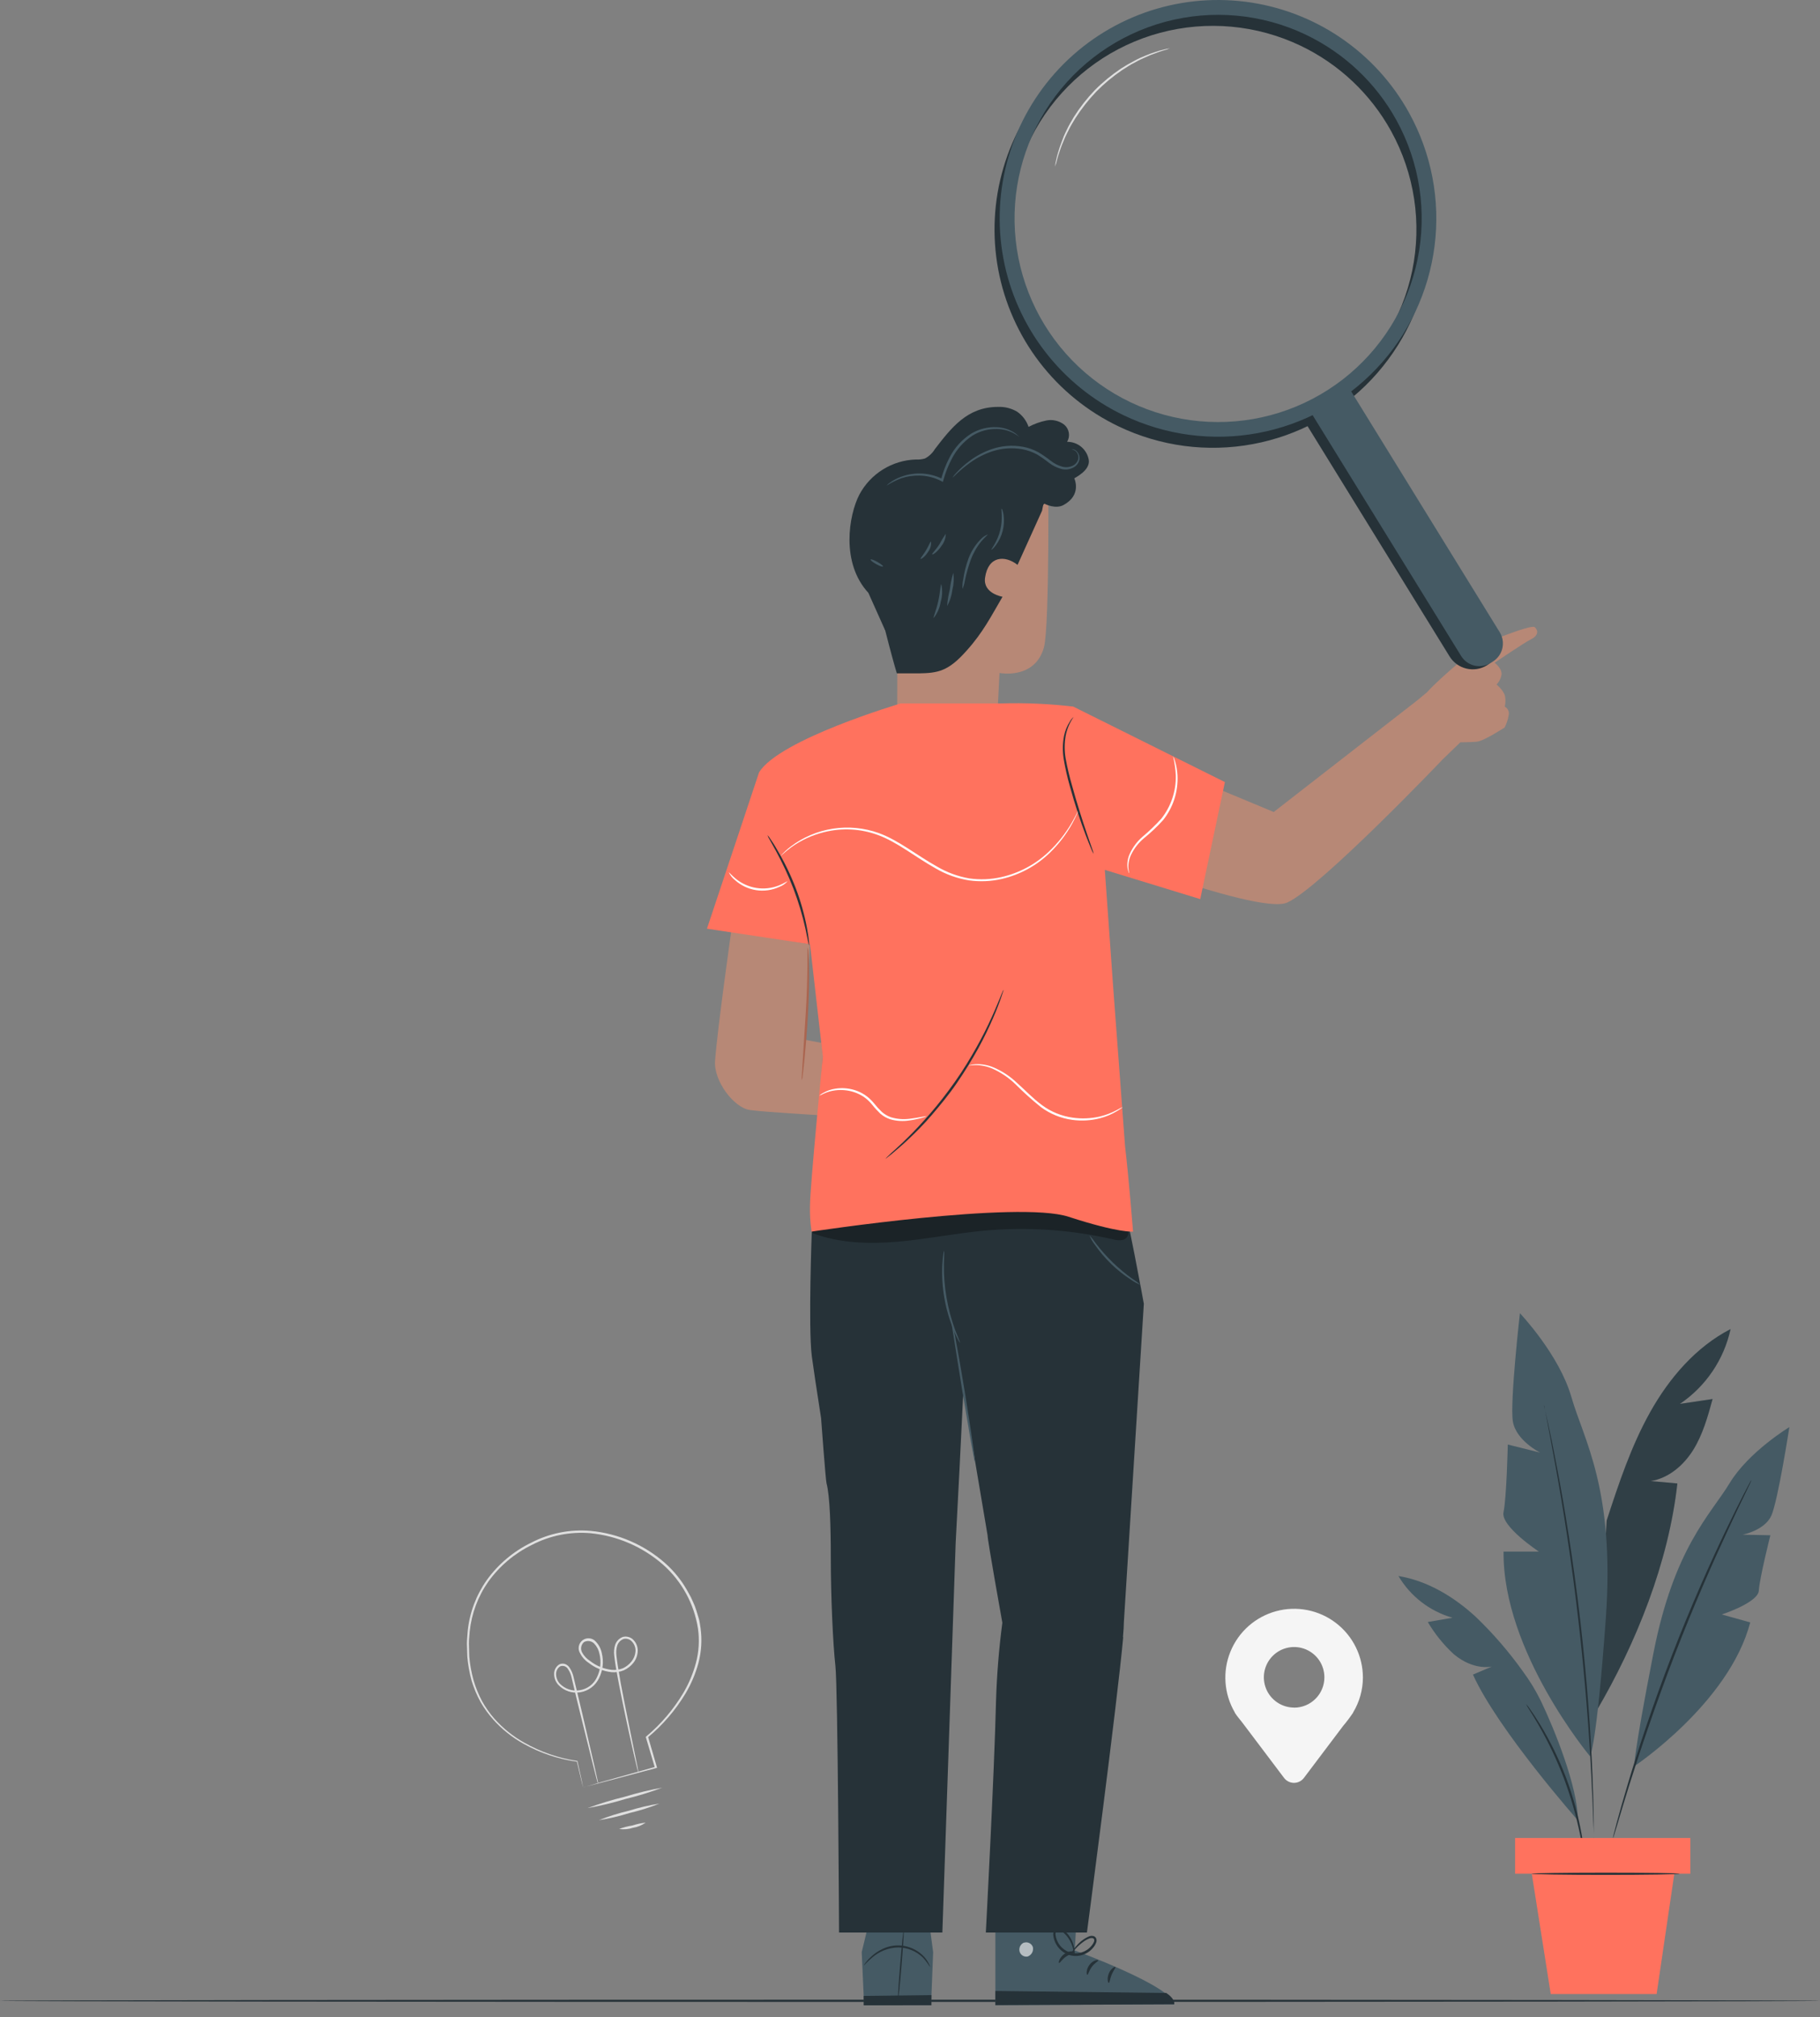 <svg width="74" height="82" viewBox="0 0 74 82" fill="none" xmlns="http://www.w3.org/2000/svg">
<rect x="0" y="0" width="74" height="82" fill="#808080" stroke="none"/>
<path d="M55.415 68.199C55.415 67.769 55.317 67.344 55.127 66.959C54.937 66.573 54.66 66.236 54.319 65.975C53.977 65.713 53.58 65.534 53.158 65.451C52.736 65.368 52.301 65.383 51.886 65.496C51.471 65.609 51.087 65.815 50.765 66.1C50.443 66.385 50.191 66.741 50.029 67.139C49.866 67.537 49.798 67.967 49.829 68.396C49.86 68.825 49.989 69.241 50.207 69.612V69.622C50.315 69.796 50.45 69.933 50.586 70.122L52.209 72.273C52.256 72.335 52.317 72.386 52.387 72.421C52.457 72.456 52.534 72.474 52.612 72.474C52.691 72.474 52.768 72.456 52.838 72.421C52.908 72.386 52.969 72.335 53.016 72.273L54.611 70.159C54.757 69.987 54.892 69.807 55.017 69.62V69.612C55.275 69.185 55.412 68.697 55.415 68.199ZM52.618 69.414C52.375 69.414 52.137 69.342 51.934 69.206C51.732 69.071 51.574 68.879 51.481 68.654C51.388 68.429 51.364 68.182 51.411 67.943C51.459 67.704 51.576 67.485 51.748 67.313C51.92 67.141 52.139 67.023 52.378 66.976C52.617 66.928 52.864 66.953 53.089 67.046C53.314 67.139 53.506 67.297 53.642 67.499C53.777 67.702 53.849 67.94 53.849 68.183C53.849 68.345 53.818 68.505 53.756 68.655C53.694 68.805 53.604 68.941 53.489 69.055C53.375 69.17 53.239 69.261 53.09 69.323C52.94 69.385 52.78 69.417 52.618 69.417V69.414Z" fill="#F5F5F5"/>
<path d="M23.694 72.666L23.746 72.649L23.897 72.606L24.477 72.432L26.649 71.823L26.628 71.859C26.517 71.486 26.392 71.069 26.26 70.621V70.602L26.277 70.587C26.879 70.083 27.39 69.481 27.791 68.806C28.014 68.425 28.184 68.017 28.298 67.591C28.417 67.138 28.444 66.665 28.379 66.202C28.222 65.194 27.717 64.273 26.952 63.598C26.126 62.876 25.094 62.431 24.001 62.325C23.181 62.256 22.358 62.421 21.628 62.801C20.925 63.143 20.317 63.654 19.859 64.289C19.438 64.886 19.176 65.582 19.099 66.309C19.088 66.483 19.062 66.657 19.066 66.83C19.069 67.004 19.075 67.177 19.08 67.337C19.107 67.663 19.166 67.986 19.253 68.3C19.34 68.596 19.456 68.882 19.601 69.155C19.742 69.408 19.91 69.646 20.101 69.865C20.449 70.255 20.859 70.585 21.316 70.84C21.982 71.218 22.711 71.47 23.468 71.583H23.48V71.594L23.654 72.382C23.671 72.469 23.685 72.536 23.694 72.585C23.703 72.633 23.708 72.654 23.708 72.656C23.7 72.636 23.694 72.615 23.691 72.594L23.642 72.396L23.454 71.601L23.47 71.615C22.705 71.511 21.966 71.264 21.291 70.887C20.829 70.631 20.412 70.3 20.059 69.906C19.861 69.685 19.686 69.444 19.538 69.186C19.387 68.91 19.265 68.619 19.174 68.318C19.087 67.998 19.028 67.671 19 67.341L18.984 66.82C18.984 66.646 19.007 66.473 19.017 66.299C19.093 65.557 19.359 64.847 19.788 64.237C20.253 63.589 20.872 63.066 21.588 62.716C22.336 62.326 23.179 62.158 24.019 62.232C25.133 62.337 26.185 62.791 27.027 63.528C27.424 63.877 27.754 64.296 28.001 64.763C28.067 64.874 28.125 64.99 28.174 65.11C28.228 65.222 28.273 65.338 28.31 65.457C28.346 65.579 28.386 65.697 28.419 65.816C28.452 65.936 28.463 66.061 28.485 66.183C28.55 66.658 28.52 67.141 28.397 67.604C28.28 68.037 28.105 68.452 27.876 68.837C27.468 69.517 26.947 70.124 26.336 70.63L26.348 70.596L26.708 71.833L26.716 71.861L26.689 71.87L24.492 72.453L23.915 72.604L23.769 72.64L23.694 72.666Z" fill="#E0E0E0"/>
<path d="M26.931 72.668C26.439 72.853 25.935 73.008 25.423 73.132C24.919 73.286 24.407 73.409 23.888 73.501C24.382 73.318 24.886 73.164 25.397 73.04C25.901 72.885 26.413 72.761 26.931 72.668Z" fill="#E0E0E0"/>
<path d="M26.253 74.09C26.098 74.2 25.92 74.272 25.732 74.302C25.551 74.36 25.36 74.377 25.171 74.35C25.345 74.284 25.526 74.237 25.709 74.208C25.886 74.151 26.068 74.111 26.253 74.09Z" fill="#E0E0E0"/>
<path d="M24.314 72.507C24.306 72.492 24.3 72.476 24.296 72.459C24.286 72.421 24.274 72.372 24.256 72.311C24.222 72.174 24.173 71.984 24.111 71.744C23.986 71.242 23.808 70.528 23.59 69.648C23.48 69.206 23.362 68.721 23.243 68.202C23.217 68.074 23.166 67.953 23.092 67.845C23.06 67.792 23.011 67.752 22.953 67.732C22.894 67.713 22.831 67.715 22.774 67.739C22.72 67.775 22.677 67.825 22.648 67.883C22.619 67.941 22.607 68.006 22.611 68.07C22.615 68.21 22.67 68.342 22.765 68.444C22.868 68.549 22.994 68.629 23.134 68.675C23.274 68.722 23.424 68.733 23.569 68.709C23.721 68.686 23.866 68.625 23.989 68.532C24.112 68.439 24.21 68.317 24.274 68.176C24.416 67.884 24.451 67.551 24.375 67.235C24.345 67.076 24.27 66.928 24.157 66.81C24.104 66.757 24.035 66.722 23.96 66.712C23.885 66.702 23.808 66.716 23.743 66.753C23.686 66.804 23.647 66.872 23.633 66.947C23.619 67.022 23.63 67.1 23.665 67.168C23.741 67.309 23.852 67.429 23.987 67.515C24.243 67.718 24.551 67.845 24.876 67.881C25.031 67.895 25.187 67.872 25.331 67.814C25.467 67.75 25.586 67.656 25.678 67.537C25.771 67.423 25.827 67.282 25.838 67.135C25.844 67.064 25.835 66.993 25.812 66.926C25.79 66.859 25.753 66.797 25.706 66.744C25.665 66.693 25.611 66.655 25.55 66.634C25.488 66.612 25.422 66.608 25.359 66.623C25.297 66.645 25.241 66.682 25.195 66.729C25.149 66.777 25.115 66.834 25.095 66.897C25.01 67.152 25.084 67.437 25.116 67.699C25.199 68.22 25.289 68.716 25.381 69.162C25.555 70.051 25.706 70.772 25.808 71.277C25.857 71.522 25.897 71.714 25.925 71.851C25.935 71.914 25.945 71.962 25.952 72.002C25.954 72.02 25.954 72.037 25.952 72.054C25.945 72.038 25.94 72.021 25.937 72.004C25.926 71.966 25.914 71.917 25.899 71.856C25.866 71.719 25.822 71.528 25.765 71.285C25.652 70.789 25.491 70.07 25.308 69.176C25.218 68.73 25.119 68.241 25.031 67.711C25.012 67.577 24.989 67.444 24.975 67.303C24.955 67.158 24.967 67.01 25.01 66.869C25.034 66.794 25.076 66.725 25.131 66.668C25.186 66.612 25.253 66.568 25.328 66.541C25.408 66.52 25.492 66.523 25.571 66.549C25.65 66.574 25.721 66.621 25.774 66.685C25.828 66.746 25.87 66.818 25.897 66.896C25.923 66.974 25.934 67.056 25.928 67.138C25.918 67.304 25.858 67.463 25.755 67.593C25.651 67.725 25.517 67.83 25.364 67.899C25.206 67.963 25.035 67.989 24.866 67.975C24.524 67.937 24.199 67.804 23.928 67.591C23.779 67.493 23.66 67.357 23.581 67.197C23.531 67.111 23.515 67.01 23.536 66.913C23.557 66.816 23.613 66.73 23.693 66.672C23.774 66.614 23.873 66.588 23.972 66.6C24.071 66.611 24.162 66.659 24.227 66.734C24.351 66.865 24.436 67.028 24.47 67.206C24.552 67.543 24.513 67.899 24.361 68.211C24.289 68.364 24.181 68.497 24.046 68.599C23.911 68.7 23.753 68.767 23.586 68.793C23.426 68.818 23.262 68.805 23.108 68.753C22.955 68.701 22.816 68.612 22.704 68.494C22.595 68.376 22.533 68.222 22.531 68.062C22.526 67.981 22.544 67.901 22.581 67.83C22.618 67.759 22.674 67.699 22.743 67.657C22.78 67.639 22.82 67.629 22.861 67.627C22.902 67.625 22.944 67.631 22.982 67.645C23.053 67.675 23.113 67.724 23.156 67.787C23.235 67.906 23.291 68.037 23.321 68.176C23.444 68.697 23.559 69.183 23.668 69.628L24.154 71.726C24.208 71.969 24.251 72.16 24.282 72.299C24.295 72.36 24.305 72.409 24.314 72.448C24.317 72.468 24.317 72.488 24.314 72.507Z" fill="#E0E0E0"/>
<path d="M26.812 73.316C26.417 73.475 26.011 73.603 25.597 73.7C25.189 73.827 24.772 73.925 24.35 73.992C24.745 73.833 25.151 73.705 25.565 73.608C25.973 73.481 26.39 73.384 26.812 73.316Z" fill="#E0E0E0"/>
<path d="M74 81.334C74 81.359 57.434 81.379 37.002 81.379C16.57 81.379 0 81.359 0 81.334C0 81.31 16.563 81.289 37.002 81.289C57.441 81.289 74 81.308 74 81.334Z" fill="#263238"/>
<path d="M70.364 54.027C68.954 54.756 67.875 56.013 67.099 57.397C66.323 58.78 65.821 60.296 65.326 61.811L64.892 69.583C66.531 66.795 67.843 63.518 68.201 60.303L67.111 60.206C67.842 60.094 68.456 59.565 68.847 58.937C69.237 58.308 69.437 57.584 69.633 56.871L68.303 57.069C69.356 56.358 70.094 55.268 70.364 54.027Z" fill="#455A64"/>
<g opacity="0.3">
<path d="M70.364 54.027C68.954 54.756 67.875 56.013 67.099 57.397C66.323 58.78 65.821 60.296 65.326 61.811L64.892 69.583C66.531 66.795 67.843 63.518 68.201 60.303L67.111 60.206C67.842 60.094 68.456 59.565 68.847 58.937C69.237 58.308 69.437 57.584 69.633 56.871L68.303 57.069C69.356 56.358 70.094 55.268 70.364 54.027Z" fill="black"/>
</g>
<path d="M64.649 71.393C64.649 71.393 61.092 67.137 61.134 63.073H62.57C62.57 63.073 61.007 62.045 61.132 61.471C61.257 60.896 61.306 58.721 61.306 58.721L62.62 59.049C62.62 59.049 61.634 58.556 61.511 57.776C61.387 56.997 61.799 53.383 61.799 53.383C61.799 53.383 63.399 55.067 63.892 56.791C64.385 58.514 65.67 60.526 65.292 65.781C64.913 71.036 64.649 71.393 64.649 71.393Z" fill="#455A64"/>
<path d="M66.453 71.795C66.453 71.795 70.307 69.228 71.163 65.952L70.007 65.629C70.007 65.629 71.487 65.147 71.513 64.657C71.539 64.167 71.982 62.409 71.982 62.409L70.854 62.386C70.854 62.386 71.755 62.213 72.024 61.605C72.293 60.998 72.755 58.012 72.755 58.012C72.755 58.012 71.099 59.013 70.324 60.293C69.55 61.572 68.067 62.905 67.225 67.214C66.384 71.523 66.453 71.795 66.453 71.795Z" fill="#455A64"/>
<path d="M62.762 57.098C62.769 57.112 62.773 57.126 62.776 57.141L62.807 57.271C62.835 57.395 62.873 57.563 62.924 57.776C63.023 58.216 63.155 58.853 63.304 59.643C63.608 61.221 63.967 63.415 64.25 65.852C64.533 68.289 64.682 70.508 64.746 72.115C64.779 72.919 64.797 73.568 64.8 74.025C64.8 74.245 64.8 74.417 64.8 74.546C64.8 74.601 64.8 74.645 64.8 74.681C64.803 74.696 64.803 74.711 64.8 74.726C64.798 74.711 64.798 74.696 64.8 74.681C64.8 74.646 64.8 74.601 64.8 74.547C64.8 74.421 64.79 74.249 64.781 74.027C64.767 73.577 64.74 72.928 64.698 72.126C64.618 70.52 64.457 68.307 64.177 65.876C63.898 63.446 63.547 61.248 63.259 59.667C63.117 58.877 62.995 58.238 62.912 57.797C62.87 57.582 62.837 57.412 62.813 57.29C62.804 57.235 62.795 57.191 62.79 57.157C62.777 57.139 62.767 57.119 62.762 57.098Z" fill="#263238"/>
<path d="M64.156 73.999C64.156 73.999 60.901 70.316 59.889 68.073L60.653 67.748C60.099 67.839 59.533 67.601 59.105 67.24C58.693 66.858 58.338 66.419 58.053 65.936L59.058 65.762C58.135 65.5 57.348 64.893 56.86 64.066C58.047 64.261 59.117 64.912 60.004 65.726C60.708 66.401 61.347 67.14 61.913 67.934C62.197 68.316 62.444 68.722 62.653 69.149C63.196 70.281 64.158 72.644 64.156 73.999Z" fill="#455A64"/>
<path d="M71.213 60.168C71.21 60.181 71.206 60.194 71.199 60.206L71.15 60.314L70.954 60.725C70.781 61.072 70.536 61.593 70.237 62.237C69.64 63.517 68.849 65.305 68.074 67.315C67.3 69.325 66.686 71.177 66.258 72.523C66.049 73.198 65.884 73.738 65.772 74.125L65.639 74.564L65.602 74.677C65.602 74.701 65.588 74.715 65.587 74.713C65.585 74.712 65.587 74.7 65.587 74.674L65.615 74.559L65.729 74.118C65.83 73.736 65.986 73.186 66.189 72.509C66.594 71.153 67.203 69.296 67.981 67.282C68.758 65.268 69.559 63.484 70.171 62.209C70.477 61.572 70.732 61.06 70.914 60.71L71.126 60.305L71.183 60.203C71.192 60.19 71.202 60.178 71.213 60.168Z" fill="#263238"/>
<path d="M64.432 75.583C64.407 75.497 64.39 75.409 64.38 75.319C64.354 75.146 64.311 74.904 64.25 74.602C64.09 73.817 63.869 73.046 63.589 72.295C63.304 71.546 62.959 70.82 62.559 70.125C62.405 69.86 62.276 69.646 62.182 69.502C62.131 69.429 62.087 69.351 62.049 69.269C62.109 69.335 62.164 69.406 62.212 69.481C62.314 69.622 62.453 69.829 62.615 70.094C63.033 70.783 63.388 71.509 63.674 72.262C63.957 73.017 64.171 73.796 64.312 74.59C64.365 74.896 64.399 75.142 64.415 75.316C64.428 75.404 64.434 75.494 64.432 75.583Z" fill="#263238"/>
<path d="M68.727 74.715H61.603V76.168H68.727V74.715Z" fill="#FF725E"/>
<path d="M62.282 76.172L63.052 81.059H67.357L68.076 76.172H62.282Z" fill="#FF725E"/>
<path d="M68.29 76.17C68.29 76.194 66.943 76.215 65.279 76.215C63.617 76.215 62.271 76.194 62.271 76.17C62.271 76.146 63.618 76.125 65.279 76.125C66.941 76.125 68.29 76.144 68.29 76.17Z" fill="#263238"/>
<path d="M40.472 77.907V81.511L47.742 81.476C47.69 80.745 43.699 79.287 43.699 79.287L43.779 77.898L40.472 77.907Z" fill="#455A64"/>
<g opacity="0.6">
<path d="M41.651 78.959C41.58 78.985 41.521 79.036 41.484 79.102C41.448 79.168 41.437 79.245 41.453 79.319C41.469 79.391 41.514 79.454 41.577 79.494C41.639 79.534 41.715 79.548 41.788 79.532C41.863 79.504 41.925 79.45 41.964 79.379C42.002 79.309 42.013 79.227 41.996 79.148C41.983 79.113 41.964 79.08 41.938 79.051C41.912 79.023 41.881 79 41.847 78.984C41.812 78.968 41.775 78.959 41.736 78.957C41.698 78.956 41.66 78.962 41.625 78.975" fill="white"/>
</g>
<path d="M40.472 81.508V80.934L47.416 81.015C47.416 81.015 47.777 81.232 47.744 81.474L40.472 81.508Z" fill="#263238"/>
<path d="M43.703 79.355C43.703 79.394 43.529 79.413 43.355 79.529C43.182 79.645 43.093 79.81 43.06 79.796C43.027 79.782 43.078 79.564 43.288 79.42C43.498 79.276 43.709 79.321 43.703 79.355Z" fill="#263238"/>
<path d="M44.656 79.69C44.656 79.726 44.512 79.792 44.394 79.952C44.276 80.112 44.244 80.28 44.21 80.278C44.175 80.277 44.149 80.067 44.298 79.87C44.447 79.674 44.654 79.655 44.656 79.69Z" fill="#263238"/>
<path d="M45.084 80.606C45.051 80.615 44.999 80.432 45.084 80.222C45.169 80.012 45.336 79.932 45.352 79.964C45.367 79.995 45.267 80.106 45.197 80.276C45.128 80.446 45.119 80.602 45.084 80.606Z" fill="#263238"/>
<path d="M43.632 78.33C43.618 78.365 43.458 78.316 43.255 78.33C43.052 78.344 42.908 78.417 42.883 78.384C42.859 78.351 43.012 78.21 43.246 78.2C43.48 78.189 43.649 78.301 43.632 78.33Z" fill="#263238"/>
<path d="M43.673 79.518C43.693 79.447 43.698 79.372 43.689 79.298C43.673 79.096 43.607 78.9 43.496 78.73C43.42 78.614 43.324 78.512 43.211 78.43C43.178 78.401 43.138 78.382 43.095 78.375C43.052 78.367 43.007 78.371 42.967 78.386C42.924 78.41 42.888 78.445 42.863 78.486C42.838 78.528 42.824 78.576 42.822 78.624C42.834 78.812 42.9 78.993 43.014 79.143C43.128 79.293 43.283 79.406 43.461 79.468C43.635 79.523 43.822 79.525 43.997 79.473C44.172 79.421 44.328 79.318 44.444 79.176C44.501 79.111 44.545 79.036 44.574 78.954C44.589 78.907 44.589 78.857 44.574 78.81C44.566 78.787 44.553 78.765 44.536 78.747C44.519 78.729 44.498 78.715 44.475 78.706C44.4 78.684 44.319 78.692 44.249 78.728C44.189 78.756 44.131 78.788 44.076 78.824C43.913 78.933 43.772 79.073 43.661 79.235C43.616 79.293 43.581 79.358 43.56 79.428C43.711 79.217 43.898 79.034 44.114 78.89C44.211 78.834 44.34 78.755 44.442 78.791C44.487 78.808 44.505 78.862 44.484 78.925C44.457 78.993 44.418 79.055 44.369 79.109C44.264 79.234 44.124 79.324 43.968 79.37C43.811 79.415 43.645 79.413 43.489 79.364C43.334 79.309 43.197 79.211 43.095 79.081C42.993 78.951 42.931 78.795 42.914 78.631C42.913 78.6 42.92 78.569 42.935 78.541C42.95 78.514 42.972 78.491 42.999 78.475C43.027 78.466 43.056 78.464 43.085 78.47C43.114 78.475 43.14 78.488 43.163 78.506C43.268 78.579 43.359 78.67 43.432 78.775C43.541 78.931 43.614 79.109 43.645 79.296C43.668 79.44 43.664 79.518 43.673 79.518Z" fill="#263238"/>
<path d="M37.818 78.428L37.941 79.357L37.859 81.449L35.134 81.515L35.037 79.357L35.346 78.074L37.818 78.428Z" fill="#455A64"/>
<path d="M36.512 81.292C36.495 81.292 36.535 80.653 36.599 79.864C36.663 79.074 36.731 78.431 36.747 78.43C36.762 78.428 36.724 79.07 36.66 79.86C36.596 80.65 36.528 81.292 36.512 81.292Z" fill="#263238"/>
<path d="M37.87 81.102L35.117 81.135V81.516L37.871 81.515L37.87 81.102Z" fill="#263238"/>
<path d="M35.123 79.895C35.123 79.895 35.143 79.851 35.193 79.785C35.265 79.691 35.347 79.603 35.436 79.525C35.567 79.406 35.715 79.306 35.875 79.23C36.155 79.093 36.471 79.05 36.777 79.106C37.083 79.163 37.362 79.316 37.575 79.544C37.655 79.633 37.722 79.733 37.774 79.841C37.797 79.879 37.811 79.921 37.818 79.964C37.733 79.83 37.638 79.703 37.533 79.584C37.26 79.315 36.893 79.164 36.511 79.164C36.127 79.175 35.759 79.319 35.469 79.57C35.245 79.756 35.134 79.905 35.123 79.895Z" fill="#263238"/>
<path d="M36.5 20.037L36.479 29.456L40.522 29.649L40.64 27.357C40.64 27.357 42.076 27.642 42.446 26.316C42.684 25.463 42.619 18.879 42.619 18.879L36.5 20.037Z" fill="#B78876"/>
<path d="M43.147 19.541C42.51 19.723 42.371 20.756 42.371 20.756L41.373 22.962C40.864 22.565 40.18 22.587 40.052 23.483C39.958 24.129 40.762 24.259 40.762 24.259C40.293 25.056 39.977 25.7 39.295 26.457C38.562 27.282 38.146 27.363 37.347 27.373H36.465C36.465 27.373 36.033 25.973 35.235 22.471C34.349 18.586 38.943 19.086 39.795 18.095C41.182 16.482 45.159 18.966 43.147 19.541Z" fill="#263238"/>
<path d="M44.269 18.695C44.233 18.488 44.125 18.3 43.964 18.165C43.803 18.031 43.599 17.958 43.388 17.96C43.454 17.85 43.479 17.72 43.458 17.593C43.437 17.465 43.372 17.35 43.274 17.266C43.172 17.186 43.055 17.13 42.929 17.1C42.804 17.07 42.673 17.067 42.546 17.093C42.293 17.144 42.049 17.232 41.821 17.353C41.736 17.101 41.571 16.884 41.352 16.733C41.116 16.595 40.846 16.528 40.573 16.541C39.331 16.541 38.679 17.389 38.012 18.256C37.915 18.417 37.776 18.549 37.609 18.637C37.488 18.673 37.362 18.687 37.236 18.679C36.762 18.694 36.3 18.834 35.897 19.085C35.494 19.335 35.164 19.688 34.941 20.106C34.507 20.945 34.183 22.884 35.307 24.099L35.984 25.611L42.465 20.476C42.512 20.5 42.918 20.698 43.23 20.535C44.006 20.125 43.68 19.445 43.68 19.445C43.742 19.401 44.334 19.111 44.269 18.695Z" fill="#263238"/>
<path d="M38.271 23.75C38.325 23.986 38.317 24.233 38.248 24.465C38.212 24.705 38.113 24.931 37.962 25.121C37.934 25.108 38.064 24.819 38.148 24.443C38.231 24.066 38.241 23.75 38.271 23.75Z" fill="#455A64"/>
<path d="M38.76 23.285C38.794 23.517 38.781 23.753 38.722 23.98C38.696 24.21 38.624 24.434 38.509 24.636C38.526 24.408 38.563 24.182 38.621 23.96C38.646 23.732 38.693 23.505 38.76 23.285Z" fill="#455A64"/>
<path d="M40.16 21.727C40.17 21.741 40.055 21.824 39.91 21.994C39.724 22.219 39.577 22.474 39.474 22.747C39.374 23.024 39.294 23.307 39.233 23.594C39.215 23.714 39.181 23.831 39.132 23.942C39.124 23.818 39.135 23.693 39.161 23.572C39.203 23.276 39.275 22.985 39.378 22.704C39.484 22.419 39.647 22.159 39.858 21.94C39.94 21.846 40.043 21.773 40.16 21.727Z" fill="#455A64"/>
<path d="M40.725 20.676C40.738 20.676 40.779 20.766 40.805 20.929C40.835 21.144 40.822 21.363 40.769 21.573C40.718 21.784 40.625 21.982 40.496 22.157C40.397 22.29 40.323 22.354 40.307 22.346C40.291 22.337 40.555 22.021 40.67 21.549C40.785 21.077 40.694 20.679 40.725 20.676Z" fill="#455A64"/>
<path d="M35.901 23.027C35.887 23.053 35.764 23.009 35.625 22.931C35.486 22.853 35.384 22.772 35.398 22.746C35.412 22.72 35.535 22.765 35.674 22.843C35.813 22.921 35.915 23.003 35.901 23.027Z" fill="#455A64"/>
<path d="M37.854 22.016C37.87 22.162 37.829 22.309 37.74 22.425C37.615 22.632 37.446 22.74 37.429 22.719C37.411 22.698 37.538 22.563 37.651 22.372C37.764 22.181 37.825 22.009 37.854 22.016Z" fill="#455A64"/>
<path d="M38.455 21.699C38.453 21.877 38.392 22.049 38.281 22.189C38.12 22.435 37.917 22.567 37.901 22.536C37.885 22.505 38.045 22.362 38.196 22.125C38.274 21.978 38.36 21.836 38.455 21.699Z" fill="#455A64"/>
<path d="M41.441 17.753C41.441 17.753 41.364 17.695 41.218 17.612C41.01 17.502 40.778 17.442 40.541 17.439C40.191 17.429 39.846 17.521 39.547 17.704C39.188 17.94 38.896 18.266 38.701 18.648C38.552 18.929 38.436 19.225 38.354 19.532L38.337 19.591L38.283 19.562C38.005 19.416 37.696 19.337 37.382 19.331C37.133 19.325 36.884 19.363 36.648 19.442C36.437 19.52 36.236 19.621 36.047 19.742C36.086 19.696 36.132 19.655 36.182 19.622C36.319 19.523 36.468 19.443 36.627 19.385C36.868 19.293 37.124 19.246 37.382 19.247C37.712 19.247 38.036 19.325 38.33 19.475L38.259 19.506C38.339 19.192 38.455 18.887 38.606 18.6C38.809 18.201 39.115 17.864 39.493 17.624C39.807 17.437 40.169 17.347 40.534 17.366C40.78 17.376 41.019 17.45 41.229 17.579C41.285 17.614 41.336 17.656 41.383 17.702C41.427 17.734 41.442 17.751 41.441 17.753Z" fill="#455A64"/>
<path d="M43.567 18.262C43.559 18.262 43.678 18.231 43.798 18.367C43.833 18.407 43.859 18.454 43.875 18.505C43.891 18.555 43.897 18.609 43.892 18.662C43.881 18.732 43.855 18.799 43.813 18.858C43.773 18.916 43.718 18.965 43.656 18.998C43.507 19.083 43.331 19.107 43.164 19.066C42.981 19.018 42.81 18.934 42.659 18.82C42.501 18.694 42.336 18.578 42.163 18.473C41.976 18.372 41.775 18.301 41.566 18.262C41.16 18.189 40.742 18.218 40.35 18.346C40.029 18.452 39.725 18.606 39.45 18.804C38.977 19.142 38.745 19.427 38.729 19.412C38.776 19.34 38.83 19.273 38.891 19.212C39.05 19.041 39.224 18.884 39.411 18.745C39.688 18.534 39.997 18.369 40.326 18.256C40.734 18.117 41.17 18.085 41.593 18.162C41.813 18.202 42.024 18.277 42.22 18.384C42.395 18.489 42.562 18.605 42.722 18.731C42.861 18.841 43.021 18.922 43.192 18.971C43.339 19.011 43.495 18.994 43.63 18.924C43.684 18.896 43.732 18.856 43.769 18.808C43.806 18.759 43.831 18.703 43.843 18.643C43.856 18.55 43.831 18.456 43.776 18.381C43.722 18.318 43.648 18.276 43.567 18.262Z" fill="#455A64"/>
<path d="M62.402 25.495C62.249 25.36 60.191 26.222 60.191 26.222C60.191 26.222 58.654 27.437 58.022 28.14L57.632 28.465L51.789 33.008L44.602 30.019L43.039 34.027C43.039 34.027 51.108 37.24 52.337 36.69C53.672 36.093 58.646 30.887 58.658 30.869L59.377 30.175C59.377 30.175 59.757 30.175 60.045 30.151C60.333 30.126 61.177 29.573 61.177 29.573C61.257 29.419 61.312 29.253 61.34 29.081C61.358 29.013 61.352 28.941 61.323 28.876C61.295 28.812 61.246 28.759 61.184 28.726C61.213 28.592 61.218 28.454 61.197 28.319C61.164 28.09 60.85 27.825 60.85 27.825C60.948 27.725 61.015 27.599 61.043 27.462C61.112 27.196 60.77 26.941 60.77 26.941C60.77 26.941 61.967 26.128 62.256 25.984C62.546 25.84 62.555 25.63 62.402 25.495Z" fill="#B78876"/>
<path d="M45.659 66.55C45.683 66.286 45.695 66.083 45.695 65.956L46.508 53.001C46.508 53.001 45.826 49.216 45.503 48.213L42.602 47.09L38.736 48.595C38.712 48.284 38.696 48.092 38.696 48.092L33.007 50.06C33.007 50.06 32.86 53.943 33.007 55.126C33.056 55.506 33.203 56.486 33.384 57.643C33.384 57.643 33.568 60.155 33.606 60.295C33.743 60.807 33.78 62.062 33.78 63.319C33.78 64.916 33.867 66.817 33.967 67.72C34.068 68.623 34.115 78.559 34.115 78.559H38.316L38.856 62.734C38.946 61.038 39.081 58.445 39.168 56.568L40.154 62.411C40.154 62.625 40.755 65.967 40.755 65.967C40.616 67.018 40.531 68.076 40.498 69.136C40.428 72.088 40.083 78.559 40.083 78.559H44.194C44.194 78.559 45.43 69.206 45.669 66.55H45.659Z" fill="#263238"/>
<path d="M46.374 52.229C46.239 52.178 46.111 52.11 45.994 52.026C45.702 51.839 45.43 51.623 45.182 51.382C44.933 51.141 44.709 50.877 44.511 50.592C44.423 50.478 44.351 50.353 44.298 50.219C44.393 50.325 44.481 50.436 44.562 50.554C44.771 50.825 44.999 51.08 45.244 51.319C45.489 51.556 45.751 51.775 46.027 51.974C46.149 52.05 46.265 52.136 46.374 52.229Z" fill="#455A64"/>
<path d="M39.035 54.585C39.002 54.547 38.975 54.503 38.955 54.457C38.89 54.335 38.832 54.21 38.781 54.082C38.605 53.66 38.477 53.221 38.398 52.771C38.32 52.321 38.292 51.864 38.314 51.408C38.325 51.235 38.339 51.094 38.354 50.997C38.357 50.946 38.368 50.895 38.387 50.848C38.401 50.848 38.387 51.065 38.378 51.41C38.373 51.861 38.409 52.311 38.486 52.755C38.563 53.2 38.679 53.636 38.833 54.059C38.956 54.384 39.047 54.578 39.035 54.585Z" fill="#455A64"/>
<path d="M39.646 59.458C39.62 59.385 39.602 59.309 39.592 59.233C39.562 59.068 39.524 58.862 39.477 58.613C39.387 58.069 39.266 57.354 39.13 56.563C38.898 55.11 38.739 54.12 38.667 53.66C38.761 53.932 38.827 54.213 38.864 54.499C38.965 55.019 39.09 55.747 39.222 56.547C39.354 57.347 39.463 58.076 39.54 58.602C39.573 58.852 39.602 59.061 39.625 59.227C39.64 59.303 39.647 59.381 39.646 59.458Z" fill="#455A64"/>
<path d="M29.732 37.852C29.732 37.852 29.178 41.756 29.074 43.124C29.011 43.948 29.848 45.033 30.487 45.122C31.126 45.21 33.278 45.33 33.278 45.33L33.452 42.881L33.396 42.393L32.728 42.268L32.929 38.383L29.732 37.852Z" fill="#B78876"/>
<path d="M32.846 38.516C32.863 38.585 32.872 38.656 32.872 38.727C32.883 38.865 32.889 39.062 32.895 39.309C32.907 39.798 32.895 40.477 32.853 41.218C32.811 41.96 32.751 42.642 32.704 43.128C32.678 43.371 32.657 43.569 32.639 43.704C32.636 43.776 32.623 43.846 32.603 43.914C32.595 43.843 32.595 43.772 32.603 43.701C32.612 43.545 32.624 43.354 32.638 43.121C32.671 42.612 32.712 41.948 32.759 41.212C32.806 40.475 32.823 39.791 32.829 39.302C32.829 39.073 32.829 38.878 32.829 38.722C32.827 38.653 32.833 38.584 32.846 38.516Z" fill="#AA6550"/>
<g opacity="0.3">
<path d="M33.058 50.136C34.151 50.542 35.349 50.575 36.511 50.475C37.672 50.374 38.821 50.139 39.983 50.03C41.742 49.866 43.517 49.983 45.241 50.377C45.361 50.414 45.487 50.426 45.612 50.412C45.674 50.404 45.732 50.378 45.779 50.336C45.826 50.295 45.859 50.24 45.874 50.179C45.906 49.985 45.692 49.85 45.511 49.775C43.525 48.953 41.389 48.554 39.239 48.602C37.089 48.649 34.973 49.144 33.025 50.053" fill="black"/>
</g>
<path d="M49.803 31.792L43.637 28.723C42.664 28.609 41.685 28.566 40.706 28.595H36.625C36.625 28.595 31.681 30.053 30.863 31.398L28.744 37.752L32.934 38.383L33.455 42.949C33.455 42.949 32.934 48.235 32.934 49.002C32.923 49.358 32.945 49.713 32.999 50.065C32.999 50.065 41.383 48.791 43.447 49.462C45.511 50.134 46.069 50.065 46.069 50.065C46.069 50.065 45.895 47.87 45.744 46.593L45.268 40.222L44.921 35.361L48.801 36.549L49.803 31.792Z" fill="#FF725E"/>
<path d="M32.896 38.431C32.881 38.431 32.839 38.169 32.747 37.746C32.624 37.195 32.462 36.654 32.261 36.126C32.056 35.595 31.816 35.078 31.542 34.578L31.289 34.123C31.253 34.069 31.224 34.011 31.204 33.949C31.249 33.996 31.289 34.048 31.322 34.104C31.393 34.206 31.495 34.357 31.601 34.548C31.894 35.042 32.145 35.559 32.351 36.095C32.554 36.626 32.709 37.175 32.813 37.734C32.851 37.947 32.876 38.121 32.888 38.242C32.898 38.305 32.901 38.368 32.896 38.431Z" fill="#263238"/>
<path d="M40.804 40.234C40.8 40.264 40.793 40.292 40.781 40.319L40.703 40.554C40.668 40.656 40.625 40.779 40.568 40.922C40.51 41.064 40.45 41.227 40.37 41.401C40.219 41.748 40.022 42.168 39.776 42.616C39.529 43.064 39.238 43.54 38.908 44.022C38.578 44.505 38.214 44.941 37.886 45.326C37.557 45.711 37.229 46.036 36.948 46.3C36.811 46.435 36.677 46.548 36.564 46.647C36.452 46.746 36.349 46.834 36.266 46.902L36.071 47.055C36.05 47.074 36.026 47.091 36 47.105C36 47.105 36.019 47.081 36.061 47.041L36.243 46.867C36.323 46.798 36.417 46.709 36.531 46.604C36.646 46.498 36.771 46.383 36.905 46.246C37.179 45.979 37.491 45.645 37.823 45.263C38.155 44.882 38.498 44.441 38.835 43.963C39.172 43.486 39.46 43.008 39.703 42.574C39.946 42.141 40.153 41.724 40.311 41.375C40.394 41.201 40.458 41.04 40.519 40.901C40.58 40.762 40.63 40.641 40.67 40.54C40.71 40.439 40.738 40.366 40.764 40.311C40.774 40.284 40.787 40.258 40.804 40.234Z" fill="#263238"/>
<path d="M43.652 29.145C43.49 29.377 43.379 29.64 43.328 29.919C43.276 30.22 43.276 30.529 43.328 30.83C43.395 31.201 43.482 31.569 43.588 31.931C43.801 32.708 44.026 33.401 44.197 33.901C44.279 34.137 44.347 34.335 44.402 34.493C44.431 34.564 44.453 34.638 44.468 34.714C44.428 34.648 44.394 34.578 44.367 34.505C44.31 34.37 44.229 34.172 44.135 33.924C43.947 33.429 43.711 32.734 43.498 31.955C43.394 31.591 43.311 31.222 43.249 30.849C43.199 30.539 43.203 30.222 43.263 29.914C43.306 29.705 43.387 29.507 43.503 29.328C43.541 29.259 43.592 29.196 43.652 29.145Z" fill="#263238"/>
<path d="M32.018 35.828C31.926 35.927 31.814 36.004 31.688 36.052C31.393 36.188 31.065 36.234 30.744 36.185C30.423 36.136 30.124 35.993 29.883 35.776C29.778 35.693 29.693 35.587 29.636 35.465C29.648 35.455 29.738 35.578 29.924 35.728C30.166 35.923 30.455 36.05 30.762 36.097C31.07 36.144 31.384 36.108 31.672 35.993C31.886 35.906 32.009 35.816 32.018 35.828Z" fill="white"/>
<path d="M43.834 32.965C43.822 33.011 43.806 33.056 43.784 33.099C43.746 33.185 43.687 33.31 43.602 33.467C43.358 33.91 43.049 34.314 42.685 34.666C42.142 35.193 41.465 35.561 40.727 35.73C40.292 35.83 39.843 35.849 39.401 35.788C38.928 35.712 38.473 35.55 38.059 35.31C37.207 34.834 36.486 34.232 35.698 33.944C35.001 33.686 34.242 33.645 33.521 33.824C33.035 33.941 32.575 34.151 32.169 34.444C31.884 34.654 31.751 34.801 31.744 34.791C31.865 34.652 32.001 34.526 32.148 34.414C32.652 34.032 33.243 33.782 33.868 33.686C34.493 33.59 35.132 33.651 35.728 33.864C36.535 34.156 37.261 34.76 38.102 35.228C38.507 35.467 38.951 35.629 39.413 35.708C39.845 35.768 40.284 35.751 40.71 35.656C41.434 35.493 42.102 35.137 42.64 34.626C43.005 34.283 43.318 33.889 43.571 33.456C43.659 33.303 43.725 33.18 43.767 33.097C43.786 33.051 43.809 33.007 43.834 32.965Z" fill="white"/>
<path d="M47.695 30.738C47.73 30.802 47.756 30.87 47.775 30.94C47.832 31.128 47.866 31.322 47.876 31.518C47.909 32.175 47.701 32.822 47.291 33.337C47.052 33.601 46.793 33.846 46.517 34.07C46.299 34.252 46.122 34.477 45.996 34.731C45.91 34.902 45.87 35.092 45.879 35.283C45.89 35.418 45.919 35.491 45.911 35.493C45.902 35.495 45.898 35.477 45.885 35.443C45.865 35.392 45.852 35.34 45.845 35.286C45.821 35.088 45.853 34.886 45.937 34.705C46.059 34.439 46.236 34.202 46.458 34.011C46.727 33.786 46.98 33.543 47.216 33.283C47.612 32.783 47.822 32.161 47.808 31.523C47.795 31.259 47.757 30.996 47.695 30.738Z" fill="white"/>
<path d="M37.667 45.374C37.612 45.403 37.554 45.425 37.493 45.438C37.326 45.486 37.155 45.522 36.983 45.546C36.723 45.589 36.456 45.574 36.203 45.501C36.053 45.453 35.914 45.375 35.795 45.272C35.676 45.158 35.564 45.036 35.462 44.907C35.362 44.784 35.245 44.675 35.115 44.584C34.991 44.504 34.858 44.439 34.717 44.393C34.477 44.316 34.223 44.292 33.973 44.322C33.803 44.341 33.637 44.388 33.483 44.461C33.427 44.492 33.369 44.519 33.309 44.541C33.355 44.495 33.408 44.458 33.466 44.43C33.619 44.341 33.788 44.282 33.964 44.256C34.224 44.214 34.49 44.233 34.742 44.31C34.891 44.356 35.033 44.422 35.163 44.508C35.302 44.601 35.426 44.715 35.532 44.845C35.631 44.97 35.739 45.089 35.854 45.2C35.965 45.297 36.092 45.371 36.231 45.419C36.473 45.491 36.727 45.511 36.977 45.48C37.399 45.43 37.663 45.358 37.667 45.374Z" fill="white"/>
<path d="M45.65 45.002C45.634 45.02 45.615 45.036 45.595 45.049C45.539 45.091 45.481 45.129 45.421 45.164C45.206 45.295 44.971 45.394 44.727 45.457C44.359 45.552 43.977 45.574 43.6 45.523C43.136 45.46 42.695 45.281 42.319 45.002C41.962 44.714 41.62 44.406 41.295 44.081C41.029 43.822 40.722 43.611 40.385 43.456C40.159 43.351 39.914 43.297 39.665 43.296C39.491 43.296 39.391 43.325 39.389 43.315C39.411 43.305 39.434 43.297 39.458 43.292C39.525 43.275 39.594 43.263 39.663 43.26C39.92 43.248 40.175 43.295 40.411 43.397C40.759 43.547 41.077 43.758 41.35 44.02C41.668 44.301 41.984 44.643 42.373 44.929C42.737 45.197 43.163 45.37 43.611 45.433C43.977 45.486 44.35 45.471 44.711 45.389C44.953 45.332 45.186 45.244 45.406 45.127C45.484 45.081 45.566 45.039 45.65 45.002Z" fill="white"/>
<path d="M45.481 17.333C44.221 16.73 43.12 15.837 42.269 14.728C41.419 13.619 40.842 12.325 40.586 10.951C40.331 9.577 40.403 8.162 40.798 6.821C41.193 5.48 41.898 4.252 42.858 3.235C43.817 2.219 45.003 1.444 46.319 0.973C47.635 0.501 49.044 0.348 50.43 0.524C51.817 0.7 53.142 1.202 54.298 1.987C55.454 2.772 56.408 3.82 57.083 5.044C57.991 6.69 58.353 8.582 58.117 10.448C57.88 12.313 57.057 14.055 55.767 15.422C54.476 16.789 52.784 17.711 50.936 18.054C49.087 18.398 47.177 18.145 45.481 17.333ZM52.88 1.858C51.099 1.008 49.073 0.823 47.168 1.334C45.262 1.846 43.602 3.022 42.486 4.65C41.371 6.278 40.874 8.25 41.085 10.212C41.296 12.174 42.2 13.996 43.636 15.35C45.072 16.704 46.944 17.5 48.915 17.596C50.886 17.691 52.826 17.079 54.385 15.87C55.945 14.661 57.021 12.935 57.42 11.002C57.819 9.07 57.515 7.058 56.562 5.33C55.727 3.817 54.44 2.603 52.88 1.858Z" fill="#263238"/>
<path d="M60.459 27.045C60.21 27.198 59.91 27.247 59.626 27.179C59.341 27.112 59.094 26.935 58.94 26.686L53.137 17.279C53.111 17.236 53.102 17.185 53.114 17.136C53.125 17.087 53.155 17.045 53.198 17.018L54.436 16.255C54.478 16.229 54.528 16.22 54.577 16.231C54.625 16.242 54.667 16.271 54.694 16.312L60.798 25.483C60.882 25.607 60.94 25.746 60.968 25.893C60.997 26.04 60.995 26.191 60.963 26.337C60.932 26.483 60.871 26.621 60.784 26.743C60.697 26.864 60.587 26.967 60.459 27.045Z" fill="#263238"/>
<path d="M45.695 16.885C44.433 16.282 43.332 15.389 42.481 14.28C41.629 13.171 41.052 11.877 40.796 10.502C40.54 9.128 40.612 7.712 41.006 6.371C41.401 5.029 42.107 3.8 43.067 2.783C44.027 1.766 45.213 0.991 46.529 0.519C47.846 0.048 49.255 -0.105 50.642 0.071C52.029 0.248 53.355 0.749 54.511 1.535C55.667 2.321 56.622 3.369 57.296 4.594C58.204 6.24 58.566 8.132 58.329 9.997C58.092 11.863 57.269 13.604 55.979 14.971C54.688 16.338 52.997 17.26 51.149 17.604C49.3 17.948 47.391 17.696 45.695 16.885ZM53.093 1.41C51.313 0.56 49.287 0.374 47.381 0.886C45.475 1.398 43.815 2.574 42.7 4.202C41.585 5.829 41.087 7.802 41.298 9.764C41.509 11.726 42.414 13.548 43.849 14.902C45.285 16.256 47.157 17.052 49.128 17.147C51.099 17.243 53.039 16.631 54.599 15.422C56.158 14.213 57.235 12.486 57.634 10.554C58.033 8.622 57.728 6.61 56.776 4.882C55.941 3.369 54.653 2.155 53.093 1.41Z" fill="#455A64"/>
<path d="M53.251 16.657L54.807 15.697L60.978 25.701C61.099 25.897 61.137 26.133 61.084 26.357C61.031 26.581 60.891 26.774 60.695 26.895L60.605 26.951C60.409 27.072 60.173 27.11 59.949 27.057C59.725 27.004 59.531 26.864 59.41 26.668L53.239 16.664L53.251 16.657Z" fill="#455A64"/>
<path d="M42.897 6.772C42.905 6.679 42.921 6.587 42.945 6.497C42.966 6.39 42.993 6.285 43.027 6.181C43.066 6.042 43.112 5.905 43.166 5.77L43.254 5.536C43.287 5.454 43.331 5.374 43.37 5.287C43.449 5.114 43.554 4.94 43.66 4.758C43.907 4.367 44.192 4.002 44.511 3.668C44.836 3.34 45.193 3.046 45.577 2.789C45.745 2.679 45.919 2.578 46.098 2.486C46.181 2.442 46.261 2.397 46.341 2.361L46.573 2.262C46.706 2.205 46.842 2.155 46.98 2.112C47.082 2.075 47.187 2.045 47.294 2.022C47.383 1.997 47.474 1.978 47.566 1.965C47.481 2.001 47.392 2.031 47.302 2.053C47.198 2.082 47.096 2.117 46.995 2.158C46.86 2.204 46.727 2.257 46.598 2.317L46.37 2.42C46.29 2.456 46.212 2.503 46.131 2.546C45.957 2.631 45.797 2.743 45.619 2.854C45.244 3.109 44.895 3.399 44.577 3.722C44.262 4.051 43.979 4.41 43.732 4.793C43.626 4.966 43.518 5.14 43.438 5.313C43.398 5.397 43.353 5.475 43.318 5.555L43.221 5.786C43.155 5.93 43.115 6.069 43.072 6.188C43.035 6.29 43.003 6.394 42.978 6.499C42.958 6.592 42.931 6.683 42.897 6.772Z" fill="#E0E0E0"/>
</svg>
